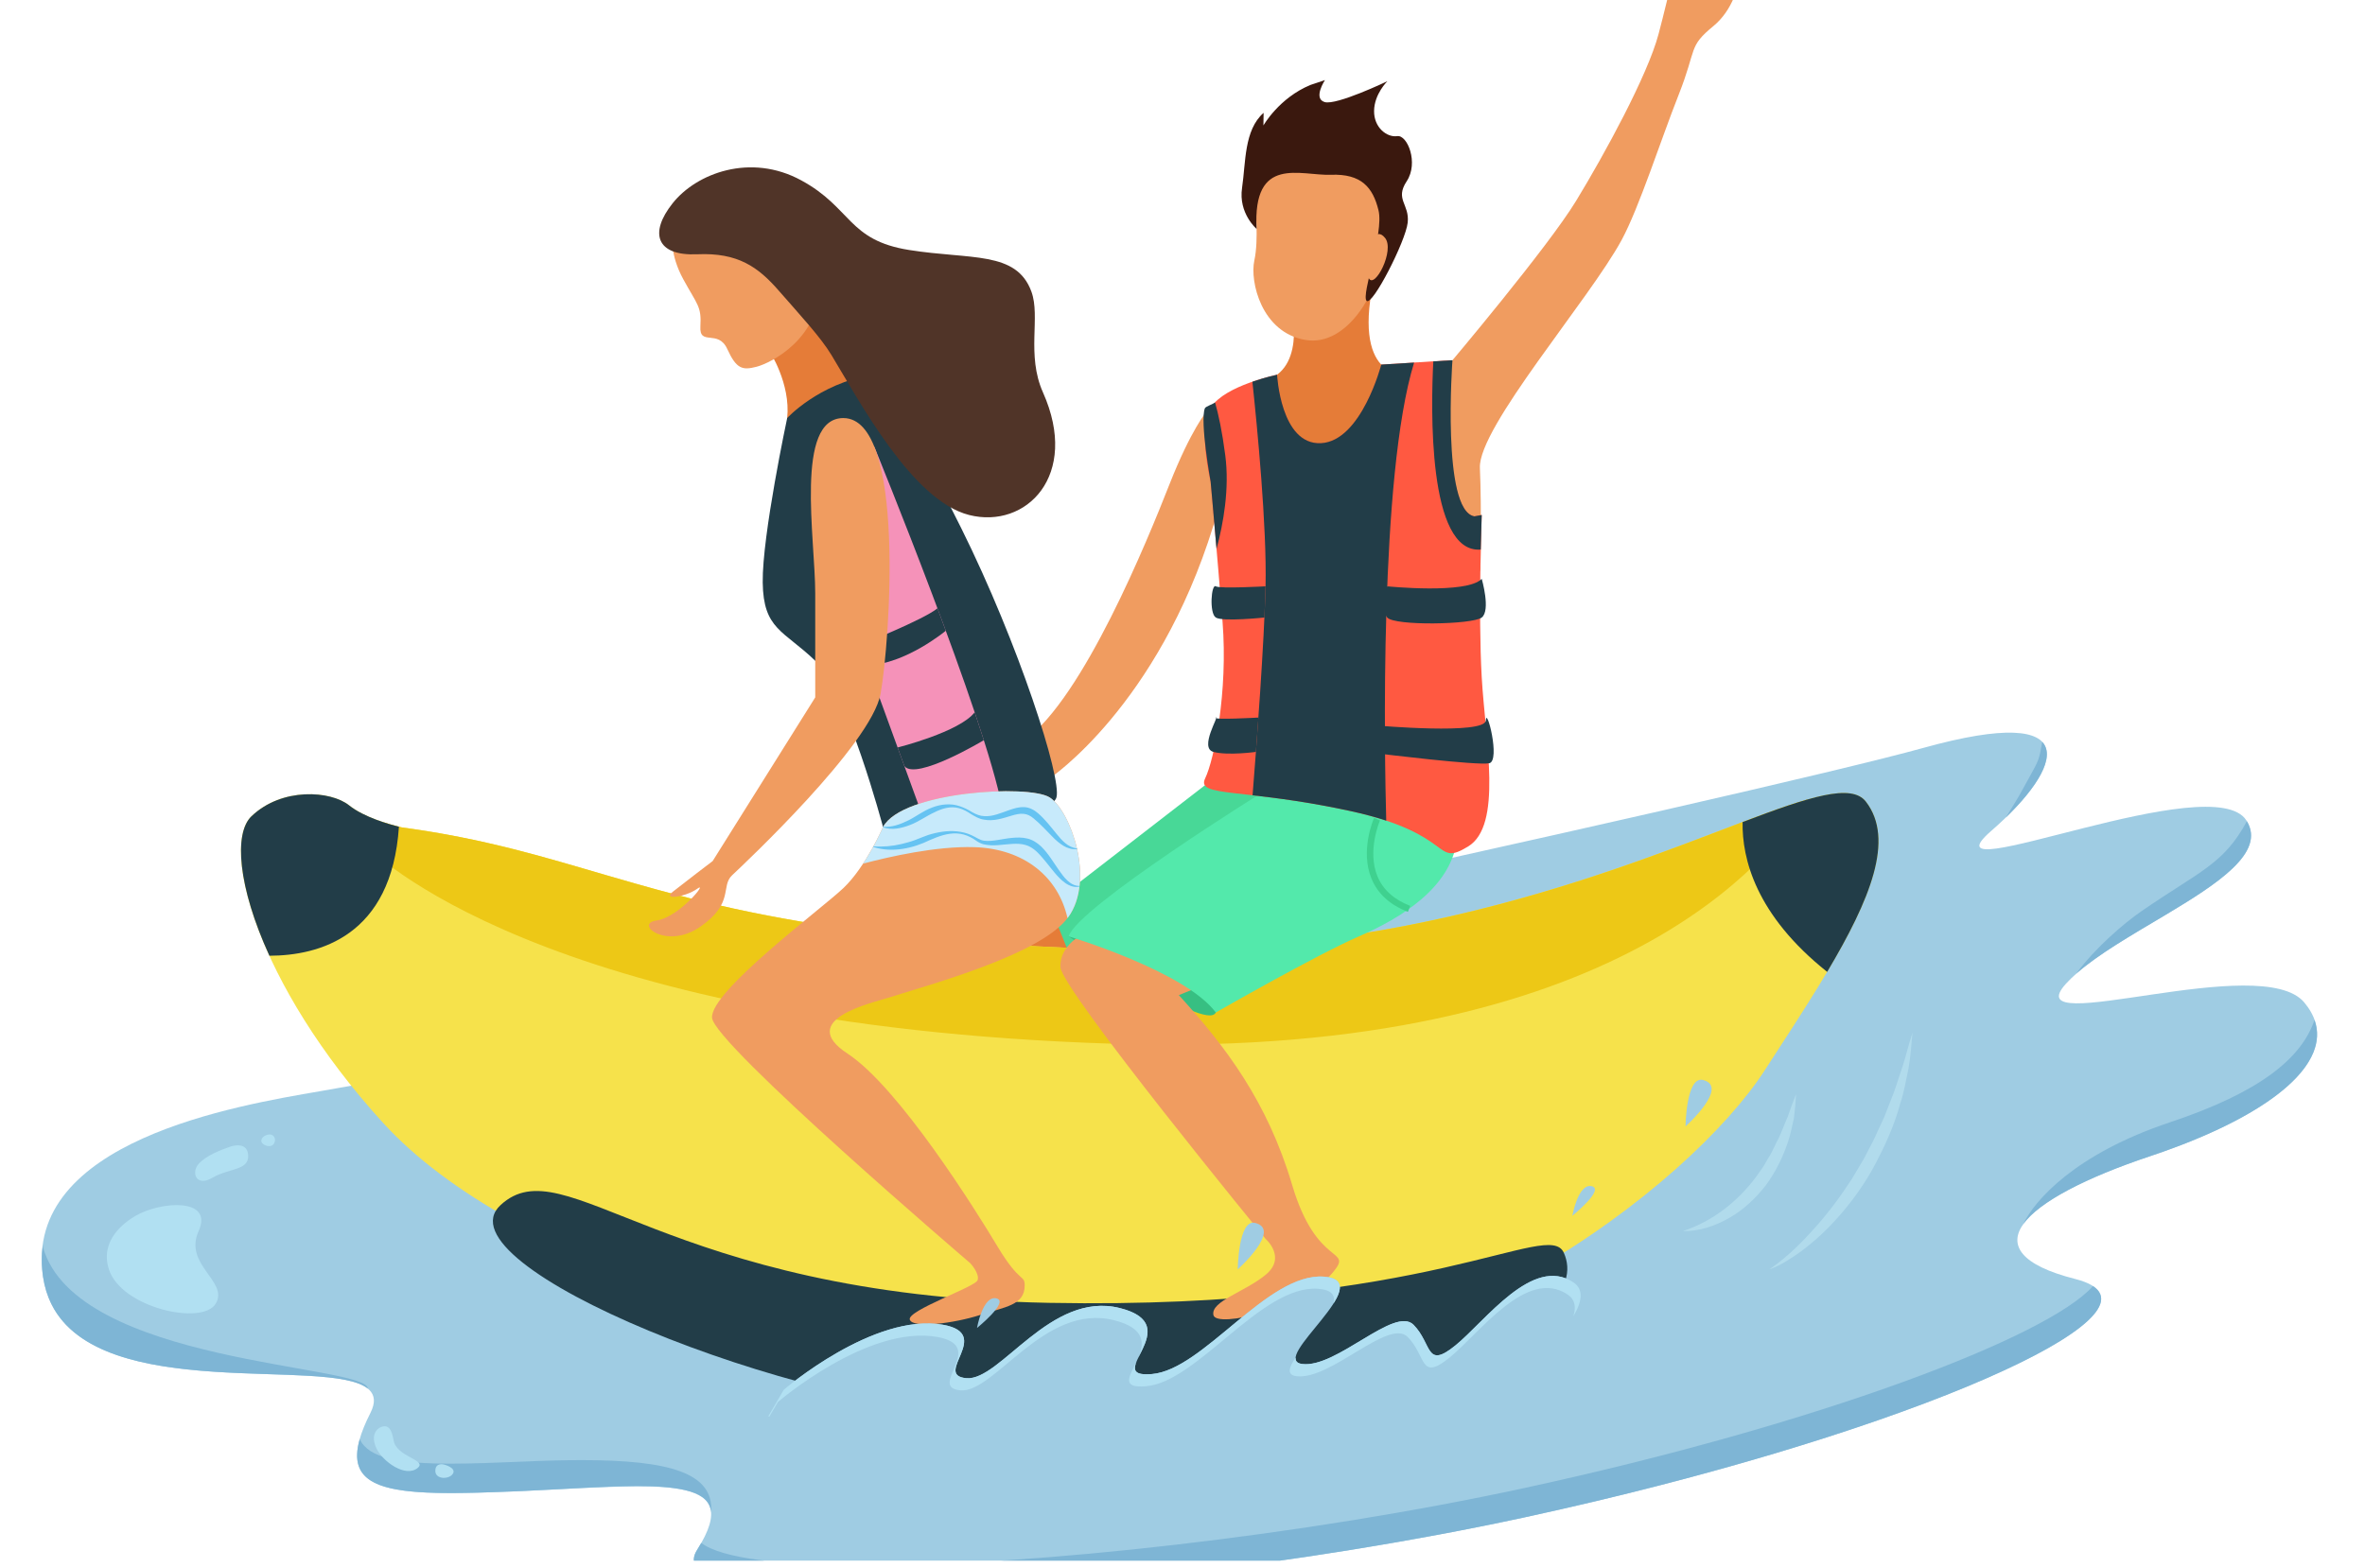 <?xml version="1.0" encoding="UTF-8"?><svg xmlns="http://www.w3.org/2000/svg" xmlns:xlink="http://www.w3.org/1999/xlink" width="151.5pt" zoomAndPan="magnify" viewBox="0 0 151.5 100.5" height="100.5pt" preserveAspectRatio="xMidYMid meet" version="1.2"><defs><clipPath xml:id="clip1" id="clip1"><path d="M 2.672 46.793 L 148.434 46.793 L 148.434 100.004 L 2.672 100.004 Z M 2.672 46.793 "/></clipPath><clipPath xml:id="clip2" id="clip2"><path d="M 2.562 79 L 24 79 L 24 89 L 2.562 89 Z M 2.562 79 "/></clipPath><clipPath xml:id="clip3" id="clip3"><path d="M 44.109 82.082 L 134.598 82.082 L 134.598 100.004 L 44.109 100.004 Z M 44.109 82.082 "/></clipPath><clipPath xml:id="clip4" id="clip4"><path d="M 129.359 65 L 148.434 65 L 148.434 78.746 L 129.359 78.746 Z M 129.359 65 "/></clipPath></defs><g xml:id="surface1" id="surface1"><path style=" stroke:none;fill-rule:nonzero;fill:rgb(94.119%,61.179%,37.65%);fill-opacity:1;" d="M 77.316 26.34 C 77.316 26.34 76.32 27.469 74.91 31.047 C 73.504 34.625 69.395 44.723 65.641 47.43 C 61.887 50.133 67.242 49.875 67.242 49.875 C 67.242 49.875 74.148 45.258 77.727 33.684 C 81.305 22.109 77.316 26.34 77.316 26.34 "/><g clip-rule="nonzero" clip-path="url(#clip1)"><path style=" stroke:none;fill-rule:nonzero;fill:rgb(62.349%,79.999%,89.02%);fill-opacity:1;" d="M 20.484 69.926 C 15.227 70.832 1.457 73.102 2.758 81.82 C 4.254 91.844 26.391 85.27 23.73 90.535 C 21.066 95.797 24.703 95.93 33.535 95.539 C 42.363 95.148 47.797 94.367 44.66 99.309 C 41.52 104.25 73.785 102.402 97.676 97.227 C 122.512 91.844 140.273 83.816 132.93 81.953 C 125.965 80.184 129.555 76.816 137.734 74.086 C 145.914 71.355 150.395 67.543 147.602 64.227 C 146.23 62.598 141.727 63.16 137.891 63.723 C 133.918 64.305 130.66 64.887 132.344 63.035 C 135.656 59.395 146.109 56.012 143.898 52.566 C 142.828 50.887 137.809 51.973 133.484 53.059 C 128.93 54.203 125.141 55.348 127.539 53.258 C 132.215 49.191 133.727 45 123.215 47.922 C 112.656 50.855 46.367 65.457 20.484 69.926 "/></g><path style=" stroke:none;fill-rule:nonzero;fill:rgb(79.219%,89.02%,94.119%);fill-opacity:1;" d="M 132.988 62.406 C 132.988 62.406 132.992 62.402 132.992 62.398 C 134.43 61.129 136.609 59.887 138.664 58.66 C 136.605 59.891 134.422 61.133 132.988 62.406 "/><path style=" stroke:none;fill-rule:nonzero;fill:rgb(49.409%,70.979%,83.53%);fill-opacity:1;" d="M 132.992 62.398 C 134.273 60.668 136.121 59.121 137.148 58.41 C 140.93 55.797 142.422 55.41 143.934 52.625 C 145.137 54.637 142.07 56.625 138.664 58.66 C 136.609 59.887 134.43 61.129 132.992 62.398 "/><path style=" stroke:none;fill-rule:nonzero;fill:rgb(79.219%,89.02%,94.119%);fill-opacity:1;" d="M 23.566 88.984 C 21.023 86.906 6.512 89.965 3.305 83.586 C 6.512 89.961 21.016 86.906 23.566 88.98 C 23.566 88.98 23.566 88.984 23.566 88.984 M 3.305 83.578 C 3.301 83.578 3.301 83.578 3.301 83.574 C 3.301 83.578 3.301 83.578 3.305 83.578 M 3.301 83.57 C 3.297 83.566 3.297 83.566 3.297 83.566 C 3.297 83.566 3.297 83.566 3.301 83.57 M 3.293 83.559 C 3.293 83.555 3.293 83.555 3.293 83.555 C 3.293 83.555 3.293 83.555 3.293 83.559 "/><g clip-rule="nonzero" clip-path="url(#clip2)"><path style=" stroke:none;fill-rule:nonzero;fill:rgb(49.409%,70.979%,83.53%);fill-opacity:1;" d="M 23.566 88.98 C 21.016 86.906 6.512 89.961 3.305 83.586 C 3.305 83.582 3.305 83.582 3.305 83.578 C 3.301 83.578 3.301 83.578 3.301 83.574 C 3.301 83.574 3.301 83.57 3.301 83.57 C 3.297 83.566 3.297 83.566 3.297 83.566 C 3.297 83.562 3.293 83.559 3.293 83.559 C 3.293 83.555 3.293 83.555 3.293 83.555 C 3.035 83.039 2.855 82.465 2.758 81.82 C 2.652 81.094 2.656 80.414 2.746 79.773 C 2.75 79.832 2.746 79.883 2.758 79.938 C 4.91 87.434 23.504 87.414 23.566 88.98 "/></g><path style=" stroke:none;fill-rule:nonzero;fill:rgb(49.409%,70.979%,83.53%);fill-opacity:1;" d="M 128.488 52.391 C 129.59 50.602 129.207 51.223 129.988 49.824 C 130.621 48.684 130.621 48.684 130.824 47.539 C 131.695 48.473 130.559 50.383 128.488 52.391 "/><path style=" stroke:none;fill-rule:nonzero;fill:rgb(79.219%,89.02%,94.119%);fill-opacity:1;" d="M 44.449 99.863 C 44.465 99.688 44.535 99.504 44.66 99.309 C 44.754 99.156 44.844 99.008 44.922 98.867 C 44.844 99.008 44.754 99.156 44.66 99.309 C 44.535 99.504 44.465 99.688 44.449 99.863 "/><g clip-rule="nonzero" clip-path="url(#clip3)"><path style=" stroke:none;fill-rule:nonzero;fill:rgb(49.409%,70.979%,83.53%);fill-opacity:1;" d="M 55.41 102.203 C 48.672 102.203 44.297 101.48 44.449 99.863 C 44.465 99.688 44.535 99.504 44.66 99.309 C 44.754 99.156 44.844 99.008 44.922 98.867 C 46.215 99.863 50.074 100.316 55.418 100.316 C 66.34 100.316 83.484 98.418 97.676 95.344 C 116.441 91.277 131.164 85.699 134.074 82.41 C 137.84 84.887 120.836 92.207 97.676 97.227 C 83.484 100.301 66.336 102.203 55.41 102.203 "/></g><path style=" stroke:none;fill-rule:nonzero;fill:rgb(79.219%,89.02%,94.119%);fill-opacity:1;" d="M 129.59 78.473 C 129.594 78.465 129.594 78.461 129.598 78.453 C 130.602 77.027 133.574 75.477 137.734 74.086 C 138.332 73.887 138.91 73.68 139.469 73.469 C 138.91 73.68 138.332 73.887 137.734 74.086 C 133.551 75.484 130.574 77.043 129.59 78.473 M 139.473 73.469 C 139.477 73.469 139.48 73.465 139.484 73.465 C 139.48 73.465 139.477 73.469 139.473 73.469 "/><g clip-rule="nonzero" clip-path="url(#clip4)"><path style=" stroke:none;fill-rule:nonzero;fill:rgb(49.409%,70.979%,83.53%);fill-opacity:1;" d="M 129.598 78.453 C 130.332 76.922 132.906 73.953 139.008 71.914 C 144.785 69.988 147.438 67.805 148.266 65.355 C 149.25 68.129 145.684 71.117 139.484 73.465 C 139.48 73.465 139.477 73.469 139.473 73.469 C 139.473 73.469 139.469 73.469 139.469 73.469 C 138.91 73.68 138.332 73.887 137.734 74.086 C 133.574 75.477 130.602 77.027 129.598 78.453 "/></g><path style=" stroke:none;fill-rule:nonzero;fill:rgb(79.219%,89.02%,94.119%);fill-opacity:1;" d="M 45.523 96.723 C 45.383 96.09 44.797 95.707 43.883 95.484 C 44.816 95.699 45.391 96.082 45.523 96.723 M 32.836 95.57 C 33.062 95.559 33.297 95.547 33.535 95.539 C 33.297 95.547 33.062 95.559 32.836 95.57 "/><path style=" stroke:none;fill-rule:nonzero;fill:rgb(49.409%,70.979%,83.53%);fill-opacity:1;" d="M 45.551 96.906 C 45.547 96.84 45.535 96.781 45.523 96.723 C 45.391 96.082 44.816 95.699 43.883 95.484 C 43.082 95.293 42.035 95.223 40.816 95.223 C 38.746 95.223 36.188 95.422 33.535 95.539 C 33.297 95.547 33.062 95.559 32.836 95.57 C 31.363 95.629 30.047 95.672 28.891 95.672 C 24.316 95.672 22.25 95.008 23.043 92.215 C 23.609 93.445 25.598 93.789 28.887 93.789 C 30.223 93.789 31.777 93.73 33.535 93.656 C 34.891 93.594 36.137 93.562 37.273 93.562 C 42.871 93.562 45.758 94.379 45.551 96.906 "/><path style=" stroke:none;fill-rule:nonzero;fill:rgb(89.799%,48.63%,21.959%);fill-opacity:1;" d="M 68.215 58.238 L 62.641 61.91 L 67.926 65.586 L 71.762 61.531 L 68.215 58.238 "/><path style=" stroke:none;fill-rule:nonzero;fill:rgb(28.239%,84.709%,59.219%);fill-opacity:1;" d="M 77.184 50.32 L 67.242 58.008 L 68.75 61.766 L 81.078 52.211 L 81.367 50.32 L 77.184 50.32 "/><path style=" stroke:none;fill-rule:nonzero;fill:rgb(96.469%,88.629%,29.41%);fill-opacity:1;" d="M 25.727 53.016 C 25.727 53.016 23.539 52.543 22.363 51.605 C 21.191 50.664 18.062 50.43 16.105 52.309 C 14.148 54.188 16.34 62.961 24.555 71.969 C 32.77 80.977 53.109 87.32 72.277 88.262 C 91.441 89.203 108.262 75.965 113.035 68.602 C 117.805 61.238 122.188 54.816 119.527 51.367 C 118.09 49.504 112.379 52.68 102.984 55.848 C 95 58.547 84.355 61.242 71.418 60.848 C 43.254 59.984 39.652 54.895 25.727 53.016 "/><path style=" stroke:none;fill-rule:nonzero;fill:rgb(59.999%,70.979%,26.27%);fill-opacity:1;" d="M 73.957 60.887 C 73.117 60.887 72.273 60.871 71.418 60.848 C 71.281 60.844 71.145 60.836 71.012 60.832 C 71.145 60.836 71.281 60.844 71.418 60.848 C 72.273 60.871 73.117 60.887 73.957 60.887 C 74.871 60.887 75.773 60.871 76.664 60.84 C 75.773 60.871 74.871 60.887 73.957 60.887 M 76.68 60.84 C 76.684 60.84 76.688 60.84 76.691 60.84 C 76.688 60.84 76.684 60.84 76.68 60.84 M 76.711 60.84 C 76.715 60.84 76.719 60.84 76.723 60.84 C 76.719 60.84 76.715 60.84 76.711 60.84 M 76.75 60.836 C 76.75 60.836 76.75 60.836 76.754 60.836 C 76.75 60.836 76.75 60.836 76.75 60.836 "/><path style=" stroke:none;fill-rule:nonzero;fill:rgb(96.469%,88.629%,29.41%);fill-opacity:1;" d="M 64.723 60.539 C 61.043 60.305 57.859 59.988 55.047 59.617 C 57.859 59.988 61.043 60.305 64.723 60.539 M 25.684 53.004 C 25.547 52.973 25.109 52.867 24.57 52.688 C 25.109 52.867 25.547 52.973 25.684 53.004 "/><path style=" stroke:none;fill-rule:nonzero;fill:rgb(86.67%,43.14%,6.27%);fill-opacity:1;" d="M 71.012 60.832 C 70.672 60.824 70.332 60.812 70 60.797 C 70.332 60.812 70.672 60.824 71.012 60.832 M 68.336 60.73 C 67.078 60.676 65.879 60.613 64.723 60.539 C 65.879 60.613 67.078 60.676 68.336 60.73 "/><path style=" stroke:none;fill-rule:nonzero;fill:rgb(27.06%,74.899%,17.249%);fill-opacity:1;" d="M 70 60.797 C 69.434 60.777 68.879 60.754 68.336 60.73 C 68.879 60.754 69.434 60.777 70 60.797 "/><path style=" stroke:none;fill-rule:nonzero;fill:rgb(92.94%,78.429%,8.629%);fill-opacity:1;" d="M 74.809 66.938 C 73.656 66.938 72.473 66.918 71.262 66.879 C 34.41 65.703 23.539 54.266 23.539 54.266 L 24.57 52.688 C 25.109 52.867 25.547 52.973 25.684 53.004 C 25.711 53.012 25.727 53.016 25.727 53.016 C 36.348 54.449 40.961 57.75 55.047 59.617 C 57.859 59.988 61.043 60.305 64.723 60.539 C 65.879 60.613 67.078 60.676 68.336 60.73 C 68.879 60.754 69.434 60.777 70 60.797 C 70.332 60.812 70.672 60.824 71.012 60.832 C 71.145 60.836 71.281 60.844 71.418 60.848 C 72.273 60.871 73.117 60.887 73.957 60.887 C 74.871 60.887 75.773 60.871 76.664 60.84 C 76.668 60.84 76.676 60.84 76.68 60.84 C 76.684 60.84 76.688 60.84 76.691 60.84 C 76.699 60.84 76.707 60.84 76.711 60.84 C 76.715 60.84 76.719 60.84 76.723 60.84 C 76.73 60.84 76.742 60.84 76.75 60.836 C 76.75 60.836 76.75 60.836 76.754 60.836 C 95.945 60.191 109.41 53.059 115.758 51.238 C 114.309 53.781 105.348 66.938 74.809 66.938 "/><path style=" stroke:none;fill-rule:nonzero;fill:rgb(13.329%,23.92%,28.239%);fill-opacity:1;" d="M 63.574 90.594 C 68.496 90.68 77.766 91.426 87.453 88.836 C 99.266 85.68 101.16 82.465 100.176 80.273 C 99.188 78.078 91.754 83.953 67.191 83.484 C 42.473 83.012 36.211 73.379 32.066 77.219 C 27.918 81.055 50.996 90.379 63.574 90.594 "/><path style=" stroke:none;fill-rule:nonzero;fill:rgb(89.799%,48.63%,21.959%);fill-opacity:1;" d="M 49.281 22.484 C 49.281 22.484 50.66 24.559 50.426 26.789 C 50.191 29.023 55.863 24.363 55.863 24.363 L 53.359 19.426 C 53.359 19.426 52.023 19.41 51.953 19.332 C 51.887 19.258 49.281 22.484 49.281 22.484 "/><path style=" stroke:none;fill-rule:nonzero;fill:rgb(94.119%,61.179%,37.65%);fill-opacity:1;" d="M 43.094 15.117 C 43.094 15.117 42.875 16.254 43.773 17.898 C 44.672 19.547 44.945 19.625 44.867 20.918 C 44.789 22.207 46.004 21.074 46.59 22.367 C 47.176 23.656 47.566 23.734 48.469 23.5 C 49.367 23.266 52.574 21.707 52.535 18.062 C 52.496 14.422 47.176 12.926 46.98 12.887 C 46.785 12.848 43.062 13.672 43.094 15.117 "/><path style=" stroke:none;fill-rule:nonzero;fill:rgb(13.329%,23.92%,28.239%);fill-opacity:1;" d="M 56.566 52.992 C 56.566 52.992 54.258 44.297 52.223 42.34 C 50.191 40.383 48.898 40.34 48.859 37.324 C 48.82 34.309 50.426 26.789 50.426 26.789 C 50.426 26.789 52.418 24.598 55.863 24.012 C 55.863 24.012 57.895 26.438 61.574 33.84 C 65.25 41.242 68.027 49.871 67.676 51.098 C 67.32 52.328 62.629 51.191 59.07 52.211 C 59.07 52.211 57.035 53.188 56.566 52.992 "/><path style=" stroke:none;fill-rule:nonzero;fill:rgb(96.078%,57.249%,72.549%);fill-opacity:1;" d="M 64.188 51.73 C 63.141 46.066 56.008 28.625 56.008 28.625 L 54.023 38.344 L 59.07 52.211 C 60.715 51.738 62.598 51.727 64.188 51.73 "/><path style=" stroke:none;fill-rule:nonzero;fill:rgb(21.57%,74.899%,50.98%);fill-opacity:1;" d="M 68.457 60 C 68.457 60 77.258 66.207 77.883 64.879 C 78.512 63.555 72.371 59.812 72.371 59.812 L 68.457 60 "/><path style=" stroke:none;fill-rule:nonzero;fill:rgb(13.329%,23.92%,28.239%);fill-opacity:1;" d="M 55.109 41.324 C 55.109 41.324 59.121 39.734 60.055 38.98 L 60.586 40.418 C 60.586 40.418 58 42.562 55.582 42.629 L 55.109 41.324 "/><path style=" stroke:none;fill-rule:nonzero;fill:rgb(13.329%,23.92%,28.239%);fill-opacity:1;" d="M 57.5 47.898 C 57.5 47.898 61.465 46.906 62.438 45.641 L 63.023 47.43 C 63.023 47.43 58.676 50.043 57.934 49.09 L 57.5 47.898 "/><path style=" stroke:none;fill-rule:nonzero;fill:rgb(94.119%,61.179%,37.65%);fill-opacity:1;" d="M 56.566 52.992 C 56.566 52.992 55.469 55.539 54.023 56.91 C 52.574 58.281 45.496 63.527 45.613 65.215 C 45.73 66.898 62.152 80.941 62.152 80.941 C 62.152 80.941 62.777 81.605 62.621 82.039 C 62.465 82.469 58.082 83.977 58.281 84.562 C 58.48 85.148 61.18 84.785 62.785 84.262 C 64.391 83.738 65.641 83.645 65.641 82.367 C 65.641 81.664 65.328 82.25 63.918 79.902 C 62.512 77.551 57.574 69.66 54.285 67.508 C 51 65.352 55.82 64.277 56.867 63.945 C 59.602 63.074 66.656 61.18 68.418 58.789 C 70.176 56.398 68.57 51.945 67.242 51.098 C 65.914 50.25 57.809 50.699 56.566 52.992 "/><path style=" stroke:none;fill-rule:nonzero;fill:rgb(78.04%,91.759%,98.43%);fill-opacity:1;" d="M 67.242 51.098 C 65.914 50.25 57.809 50.699 56.566 52.992 C 56.566 52.992 56.062 54.16 55.289 55.34 C 56.969 54.895 60 54.203 62.434 54.285 C 65.613 54.391 67.789 56.191 68.383 58.828 L 68.418 58.789 C 70.176 56.398 68.57 51.945 67.242 51.098 "/><path style=" stroke:none;fill-rule:nonzero;fill:rgb(94.119%,61.179%,37.65%);fill-opacity:1;" d="M 69.453 59.812 C 69.453 59.812 67.871 60.523 67.93 61.969 C 67.988 63.41 81.078 79.391 81.078 79.391 C 81.078 79.391 82.434 80.57 81.078 81.684 C 79.723 82.801 77.555 83.375 77.73 84.262 C 77.902 85.148 83.508 83.828 85.406 81.508 C 86.703 79.918 84.355 81.273 82.773 75.926 C 81.188 70.578 78.508 67.055 75.516 63.766 L 77.395 63 L 73.797 60.473 L 69.453 59.812 "/><path style=" stroke:none;fill-rule:nonzero;fill:rgb(32.549%,91.37%,67.059%);fill-opacity:1;" d="M 81.078 50.641 C 81.078 50.641 69.043 58.113 68.457 60 C 68.457 60 75.926 62.238 77.883 64.879 C 77.883 64.879 84.355 61.168 87.055 60 C 89.758 58.828 92.918 56.887 93.332 53.832 C 93.746 50.781 81.078 50.641 81.078 50.641 "/><path style=" stroke:none;fill-rule:nonzero;fill:rgb(94.119%,61.179%,37.65%);fill-opacity:1;" d="M 52.223 38.031 L 52.223 44.688 L 45.652 55.176 C 45.652 55.176 43.781 56.598 43.094 57.145 C 42.406 57.691 43.91 57.492 44.664 56.949 C 45.418 56.406 43.5 58.789 42.051 58.984 C 40.605 59.18 42.688 60.895 44.867 59.379 C 47.051 57.859 46.148 56.793 46.898 56.086 C 47.645 55.383 55.824 47.703 56.41 44.453 C 56.996 41.203 58.055 26.793 54.023 26.789 C 50.895 26.789 52.223 34.508 52.223 38.031 "/><path style=" stroke:none;fill-rule:nonzero;fill:rgb(89.799%,48.63%,21.959%);fill-opacity:1;" d="M 82.656 19.332 C 82.656 19.332 83.77 23.402 81.188 24.344 C 78.605 25.281 83.594 33.684 83.594 33.684 L 90.051 24.012 C 90.051 24.012 86.457 24.395 88.105 17.496 C 89.758 10.594 82.656 19.332 82.656 19.332 "/><path style=" stroke:none;fill-rule:nonzero;fill:rgb(94.119%,61.179%,37.65%);fill-opacity:1;" d="M 80.41 13.227 C 80.41 13.227 80.645 15.344 80.352 16.691 C 80.055 18.039 80.809 21.301 83.613 21.781 C 86.414 22.266 88.32 18.348 88.348 16.938 C 88.371 15.531 89.035 11.539 89.035 11.539 L 86.316 9.379 L 83.449 9.438 C 83.449 9.438 79.906 11.105 79.902 11.27 C 79.902 11.434 80.41 13.227 80.41 13.227 "/><path style=" stroke:none;fill-rule:nonzero;fill:rgb(22.749%,9.409%,5.489%);fill-opacity:1;" d="M 80.496 14.668 C 80.496 14.668 79.32 13.668 79.566 12.035 C 79.809 10.402 79.684 8.344 80.945 7.23 L 80.934 8.039 C 80.934 8.039 81.938 6.27 83.953 5.441 L 84.875 5.133 C 84.875 5.133 84.098 6.309 84.852 6.539 C 85.605 6.77 88.875 5.203 88.875 5.203 C 88.875 5.203 88.039 6.016 88.023 7.098 C 88.004 8.18 88.855 8.82 89.504 8.723 C 90.156 8.625 90.891 10.434 90.113 11.613 C 89.336 12.789 90.305 13.074 90.176 14.266 C 90.047 15.453 87.91 19.633 87.543 19.277 C 87.176 18.922 88.668 14.938 88.305 13.473 C 87.945 12.004 87.207 11.125 85.258 11.199 C 83.309 11.273 80.234 9.914 80.496 14.668 "/><path style=" stroke:none;fill-rule:nonzero;fill:rgb(94.119%,61.179%,37.65%);fill-opacity:1;" d="M 92.809 23.363 C 92.809 23.363 99.145 15.863 100.961 12.875 C 102.781 9.891 105.539 4.836 106.242 2.195 C 106.949 -0.449 107.422 -2.965 107.715 -2.977 C 108.242 -2.996 107.645 -0.871 108.18 -1.039 C 109.438 -1.43 110.41 -5.621 111.113 -5.148 C 111.816 -4.68 112.137 -0.293 109.766 1.664 C 108.125 3.016 108.727 3.047 107.535 6.07 C 106.383 8.98 105.016 13.27 103.887 15.367 C 101.82 19.191 94.684 27.398 94.801 29.984 C 94.918 32.566 94.832 36.621 94.832 36.621 L 91.516 29.695 L 92.809 23.363 "/><path style=" stroke:none;fill-rule:nonzero;fill:rgb(100%,34.9%,25.49%);fill-opacity:1;" d="M 81.809 24.012 C 81.809 24.012 82.035 28.527 84.621 28.398 C 87.211 28.266 88.484 23.363 88.484 23.363 L 92.926 23.082 C 92.926 23.082 92.336 32.723 94.449 33.086 L 94.918 33 C 94.918 33 94.684 39.301 94.918 43.395 C 95.152 47.492 96.27 52.895 94.039 54.246 C 91.809 55.598 93.277 53.438 86.469 51.961 C 79.664 50.484 76.613 51.102 77.199 49.883 C 77.785 48.668 78.668 44.32 78.316 39.852 C 77.965 35.387 77.551 30.863 77.551 30.863 C 77.551 30.863 76.699 27.469 77.594 26.082 C 78.488 24.695 81.809 24.012 81.809 24.012 "/><path style=" stroke:none;fill-rule:nonzero;fill:rgb(13.329%,23.92%,28.239%);fill-opacity:1;" d="M 80.238 50.961 C 81.758 51.133 83.828 51.391 86.469 51.961 C 87.391 52.16 88.152 52.371 88.801 52.586 C 88.691 48.5 88.348 30.504 90.586 23.234 L 88.484 23.363 C 88.484 23.363 87.211 28.266 84.621 28.398 C 82.035 28.527 81.809 24.012 81.809 24.012 C 81.809 24.012 81.086 24.16 80.227 24.461 C 80.527 27.273 81.16 33.746 81.07 37.57 C 80.984 41.18 80.504 47.656 80.238 50.961 "/><path style=" stroke:none;fill-rule:nonzero;fill:rgb(13.329%,23.92%,28.239%);fill-opacity:1;" d="M 93.043 23.082 L 91.816 23.156 C 91.668 26.02 91.43 35.5 94.855 35.215 C 94.887 33.887 94.918 33 94.918 33 L 94.449 33.086 C 92.336 32.723 93.043 23.082 93.043 23.082 "/><path style=" stroke:none;fill-rule:nonzero;fill:rgb(13.329%,23.92%,28.239%);fill-opacity:1;" d="M 78.488 29.16 C 78.293 27.66 78.059 26.566 77.836 25.785 C 77.746 25.879 77.23 26.043 77.184 26.16 C 76.855 27 77.551 30.863 77.551 30.863 C 77.551 30.863 77.719 32.695 77.93 35.176 C 78.367 33.551 78.77 31.312 78.488 29.16 "/><path style=" stroke:none;fill-rule:nonzero;fill:rgb(13.329%,23.92%,28.239%);fill-opacity:1;" d="M 88.863 37.57 C 88.863 37.57 93.98 38.09 94.918 37.09 C 94.918 37.09 95.508 39.117 94.918 39.57 C 94.332 40.027 89.324 40.117 88.863 39.57 C 88.406 39.031 88.863 37.57 88.863 37.57 "/><path style=" stroke:none;fill-rule:nonzero;fill:rgb(13.329%,23.92%,28.239%);fill-opacity:1;" d="M 88.172 46.488 C 88.172 46.488 95.137 47.102 95.18 46.164 C 95.223 45.223 96.125 48.734 95.406 48.906 C 94.684 49.074 88.32 48.289 88.32 48.289 L 88.172 46.488 "/><path style=" stroke:none;fill-rule:nonzero;fill:rgb(13.329%,23.92%,28.239%);fill-opacity:1;" d="M 81.07 37.57 C 81.07 37.57 78.145 37.734 77.883 37.57 C 77.594 37.387 77.453 39.293 77.883 39.57 C 78.316 39.852 81 39.57 81 39.57 L 81.07 37.57 "/><path style=" stroke:none;fill-rule:nonzero;fill:rgb(13.329%,23.92%,28.239%);fill-opacity:1;" d="M 80.613 45.98 C 80.613 45.98 77.621 46.148 77.883 45.98 C 78.145 45.809 76.793 47.926 77.73 48.18 C 78.668 48.43 80.453 48.18 80.453 48.18 L 80.613 45.98 "/><path style=" stroke:none;fill-rule:nonzero;fill:rgb(94.119%,61.179%,37.65%);fill-opacity:1;" d="M 87.719 15.855 C 87.719 15.855 88.074 14.445 88.723 15.242 C 89.367 16.035 88.059 18.551 87.684 17.828 C 87.309 17.102 87.719 15.855 87.719 15.855 "/><path style=" stroke:none;fill-rule:nonzero;fill:rgb(13.329%,23.92%,28.239%);fill-opacity:1;" d="M 22.363 51.605 C 21.191 50.664 18.062 50.43 16.105 52.309 C 14.973 53.398 15.234 56.812 17.258 61.242 C 20.414 61.234 25.09 60.016 25.555 52.973 C 25.02 52.844 23.34 52.387 22.363 51.605 "/><path style=" stroke:none;fill-rule:nonzero;fill:rgb(13.329%,23.92%,28.239%);fill-opacity:1;" d="M 119.527 51.367 C 118.605 50.172 115.918 51.051 111.629 52.676 C 111.586 55.008 112.469 58.633 117.047 62.277 C 119.801 57.648 121.391 53.781 119.527 51.367 "/><path style=" stroke:none;fill-rule:nonzero;fill:rgb(62.349%,79.999%,89.02%);fill-opacity:1;" d="M 50.207 89.055 C 50.207 89.055 55.973 84.086 60.422 84.891 C 63.66 85.477 59.727 88.117 61.902 88.312 C 64.07 88.508 67.277 82.707 71.727 83.816 C 76.176 84.926 70.488 88.324 73.793 88.047 C 77.094 87.77 81.176 81.555 84.793 81.805 C 88.414 82.051 81.219 87.129 83.418 87.402 C 85.621 87.68 89.336 83.66 90.551 84.891 C 91.762 86.117 91.312 87.77 93.234 86.211 C 95.156 84.648 98.18 80.426 100.793 82.172 C 103.41 83.914 94.098 90.715 93.988 90.758 C 93.871 90.801 62.637 93.648 62.637 93.648 L 49.215 90.758 L 50.207 89.055 "/><path style=" stroke:none;fill-rule:nonzero;fill:rgb(69.409%,87.839%,94.899%);fill-opacity:1;" d="M 49.836 89.836 C 49.836 89.836 55.598 84.867 60.051 85.672 C 63.285 86.258 59.355 88.895 61.523 89.09 C 63.699 89.285 66.902 83.484 71.352 84.594 C 73.402 85.105 73.301 86.105 72.914 87.004 C 73.414 85.98 74.402 84.484 71.727 83.816 C 67.277 82.707 64.07 88.508 61.902 88.312 C 59.727 88.117 63.66 85.477 60.422 84.891 C 55.973 84.086 50.207 89.055 50.207 89.055 L 49.215 90.758 L 49.285 90.773 L 49.836 89.836 "/><path style=" stroke:none;fill-rule:nonzero;fill:rgb(69.409%,87.839%,94.899%);fill-opacity:1;" d="M 83.418 87.402 C 83.09 87.363 82.973 87.211 83 86.984 C 82.559 87.629 82.414 88.105 83.047 88.184 C 85.246 88.457 88.961 84.441 90.176 85.672 C 91.391 86.898 90.938 88.551 92.859 86.992 C 94.781 85.43 97.805 81.203 100.418 82.949 C 100.898 83.27 100.977 83.762 100.781 84.352 C 101.344 83.422 101.473 82.625 100.793 82.172 C 98.18 80.426 95.156 84.648 93.234 86.211 C 91.312 87.77 91.762 86.117 90.551 84.891 C 89.336 83.66 85.621 87.68 83.418 87.402 "/><path style=" stroke:none;fill-rule:nonzero;fill:rgb(69.409%,87.839%,94.899%);fill-opacity:1;" d="M 72.805 87.254 C 72.352 88.195 71.781 88.965 73.418 88.828 C 76.719 88.551 80.801 82.332 84.422 82.582 C 85.328 82.645 85.555 83.012 85.422 83.531 C 85.996 82.625 86.113 81.895 84.793 81.805 C 81.176 81.555 77.094 87.77 73.793 88.047 C 72.645 88.145 72.582 87.797 72.805 87.254 "/><path style=" stroke:none;fill-rule:nonzero;fill:rgb(62.349%,79.999%,89.02%);fill-opacity:1;" d="M 100.723 77.906 C 100.723 77.906 101.09 75.816 101.961 76.008 C 102.832 76.203 100.723 77.906 100.723 77.906 "/><path style=" stroke:none;fill-rule:nonzero;fill:rgb(62.349%,79.999%,89.02%);fill-opacity:1;" d="M 62.586 85.094 C 62.586 85.094 62.953 83.004 63.824 83.195 C 64.691 83.391 62.586 85.094 62.586 85.094 "/><path style=" stroke:none;fill-rule:nonzero;fill:rgb(62.349%,79.999%,89.02%);fill-opacity:1;" d="M 107.973 72.18 C 107.973 72.18 108.008 68.93 109.094 69.203 C 110.812 69.633 107.973 72.18 107.973 72.18 "/><path style=" stroke:none;fill-rule:nonzero;fill:rgb(62.349%,79.999%,89.02%);fill-opacity:1;" d="M 79.289 81.34 C 79.289 81.34 79.32 78.09 80.406 78.363 C 82.129 78.789 79.289 81.34 79.289 81.34 "/><path style=" stroke:none;fill-rule:nonzero;fill:rgb(69.409%,87.839%,94.899%);fill-opacity:1;" d="M 8.688 77.906 C 7.859 78.387 6.395 79.539 6.977 81.34 C 7.77 83.805 12.965 84.965 13.82 83.535 C 14.676 82.109 11.742 81.055 12.723 78.887 C 13.699 76.723 10.281 76.977 8.688 77.906 "/><path style=" stroke:none;fill-rule:nonzero;fill:rgb(69.409%,87.839%,94.899%);fill-opacity:1;" d="M 14.738 73.48 C 14.168 73.68 13.211 74.031 12.723 74.582 C 12.23 75.133 12.57 76.082 13.605 75.469 C 14.648 74.855 15.898 75.008 15.898 74.09 C 15.898 73.172 14.984 73.391 14.738 73.48 "/><path style=" stroke:none;fill-rule:nonzero;fill:rgb(69.409%,87.839%,94.899%);fill-opacity:1;" d="M 17.191 72.703 C 17.191 72.703 16.789 72.758 16.742 73.07 C 16.699 73.379 17.398 73.633 17.57 73.242 C 17.742 72.852 17.402 72.633 17.191 72.703 "/><path style=" stroke:none;fill-rule:nonzero;fill:rgb(69.409%,87.839%,94.899%);fill-opacity:1;" d="M 24.438 91.43 C 24.105 91.547 23.73 91.984 24.113 92.805 C 24.496 93.629 25.969 94.719 26.762 94.059 C 27.383 93.539 25.398 93.371 25.215 92.297 C 25.098 91.609 24.891 91.273 24.438 91.43 "/><path style=" stroke:none;fill-rule:nonzero;fill:rgb(69.409%,87.839%,94.899%);fill-opacity:1;" d="M 28.438 93.844 C 28.438 93.844 27.887 93.688 27.887 94.254 C 27.887 94.82 28.793 94.809 29.016 94.426 C 29.242 94.043 28.438 93.844 28.438 93.844 "/><path style=" stroke:none;fill-rule:nonzero;fill:rgb(69.409%,85.88%,92.549%);fill-opacity:1;" d="M 107.801 78.887 C 109.742 78.246 111.301 76.992 112.465 75.449 L 112.887 74.855 C 113.027 74.66 113.133 74.434 113.262 74.227 C 113.535 73.82 113.707 73.355 113.945 72.922 C 114.156 72.473 114.32 72.004 114.527 71.543 C 114.695 71.07 114.855 70.59 115.055 70.113 C 115.031 70.621 114.98 71.137 114.918 71.648 C 114.797 72.148 114.711 72.664 114.543 73.152 C 114.215 74.141 113.75 75.094 113.121 75.945 C 112.477 76.777 111.691 77.52 110.773 78.043 C 109.863 78.566 108.832 78.91 107.801 78.887 "/><path style=" stroke:none;fill-rule:nonzero;fill:rgb(69.409%,85.88%,92.549%);fill-opacity:1;" d="M 113.344 81.34 C 114.605 80.48 115.656 79.383 116.633 78.25 C 117.117 77.676 117.578 77.086 118.004 76.469 L 118.633 75.539 L 119.207 74.574 C 119.41 74.262 119.562 73.918 119.742 73.59 C 119.918 73.258 120.094 72.926 120.238 72.582 L 120.711 71.559 L 121.121 70.508 C 121.418 69.812 121.613 69.082 121.867 68.367 C 122.102 67.645 122.27 66.906 122.512 66.172 C 122.449 66.934 122.387 67.703 122.258 68.461 C 122.094 69.211 121.977 69.98 121.727 70.715 C 121.324 72.211 120.66 73.625 119.918 74.984 C 119.145 76.332 118.195 77.578 117.102 78.684 C 116.562 79.238 115.969 79.738 115.352 80.203 C 114.719 80.645 114.074 81.086 113.344 81.34 "/><path style=" stroke:none;fill-rule:nonzero;fill:rgb(31.369%,20.389%,15.689%);fill-opacity:1;" d="M 53.262 22.75 C 52.578 21.613 51.23 20.164 49.898 18.637 C 48.57 17.109 47.273 16.176 44.664 16.293 C 42.051 16.41 41.562 14.941 43.09 13.023 C 44.613 11.102 48.078 9.789 51.324 11.555 C 54.57 13.316 54.297 15.395 58.246 16.02 C 62.199 16.648 65.109 16.066 66.07 18.684 C 66.668 20.309 65.734 22.727 66.812 25.145 C 69.191 30.48 65.719 33.922 62.082 33 C 58.441 32.078 55.078 25.75 53.262 22.75 "/><path style=" stroke:none;fill-rule:nonzero;fill:rgb(39.999%,76.469%,94.899%);fill-opacity:1;" d="M 56.574 52.977 C 57.141 53.02 57.688 52.816 58.184 52.57 C 58.676 52.332 59.141 51.953 59.711 51.746 C 60.262 51.527 60.914 51.461 61.48 51.66 C 61.762 51.754 62.027 51.887 62.277 52.043 C 62.52 52.18 62.781 52.289 63.055 52.297 C 63.605 52.332 64.113 52.094 64.668 51.902 C 64.945 51.809 65.246 51.707 65.586 51.719 C 65.926 51.719 66.262 51.906 66.492 52.109 C 66.949 52.5 67.309 52.977 67.668 53.418 C 68.027 53.852 68.406 54.301 68.992 54.363 L 68.992 54.406 C 68.699 54.445 68.383 54.355 68.125 54.199 C 67.863 54.039 67.637 53.84 67.434 53.633 C 67.023 53.215 66.641 52.793 66.211 52.441 C 66.004 52.27 65.809 52.168 65.562 52.148 C 65.32 52.125 65.055 52.188 64.785 52.27 C 64.254 52.43 63.641 52.645 63.027 52.52 C 62.719 52.48 62.453 52.312 62.199 52.164 C 61.965 52.004 61.711 51.863 61.441 51.789 C 60.891 51.633 60.336 51.809 59.844 52.059 C 59.34 52.289 58.879 52.637 58.309 52.859 C 57.762 53.07 57.133 53.219 56.559 53.012 L 56.574 52.977 "/><path style=" stroke:none;fill-rule:nonzero;fill:rgb(39.999%,76.469%,94.899%);fill-opacity:1;" d="M 55.945 54.23 C 56.555 54.277 57.16 54.223 57.738 54.086 C 58.027 54.016 58.316 53.941 58.598 53.836 C 58.871 53.734 59.148 53.613 59.449 53.508 C 60.047 53.32 60.684 53.211 61.309 53.273 C 61.621 53.305 61.934 53.379 62.219 53.512 C 62.359 53.578 62.5 53.648 62.637 53.727 C 62.77 53.801 62.891 53.848 63.031 53.871 C 63.602 53.941 64.191 53.746 64.82 53.691 C 65.133 53.66 65.469 53.648 65.801 53.73 C 66.141 53.805 66.445 54.008 66.684 54.23 C 67.156 54.688 67.465 55.234 67.812 55.727 C 67.988 55.969 68.156 56.223 68.371 56.418 C 68.582 56.617 68.84 56.773 69.152 56.77 L 69.152 56.812 C 68.84 56.887 68.5 56.766 68.242 56.582 C 67.977 56.395 67.758 56.16 67.559 55.922 C 67.156 55.445 66.805 54.941 66.387 54.551 C 66.176 54.359 65.949 54.215 65.695 54.145 C 65.434 54.066 65.145 54.059 64.852 54.074 C 64.262 54.102 63.633 54.254 62.984 54.094 C 62.824 54.047 62.664 53.965 62.539 53.875 C 62.418 53.785 62.293 53.707 62.156 53.641 C 61.891 53.504 61.598 53.422 61.297 53.406 C 60.695 53.375 60.117 53.594 59.57 53.828 C 58.492 54.363 57.129 54.664 55.938 54.27 L 55.945 54.23 "/><path style=" stroke:none;fill-rule:nonzero;fill:rgb(24.709%,81.96%,56.079%);fill-opacity:1;" d="M 90.188 58.43 C 89.039 57.984 88.258 57.27 87.859 56.309 C 87.113 54.504 87.988 52.492 88.023 52.41 L 88.398 52.574 C 88.391 52.594 87.562 54.516 88.238 56.152 C 88.59 57.004 89.297 57.645 90.336 58.047 L 90.188 58.43 "/></g></svg>
